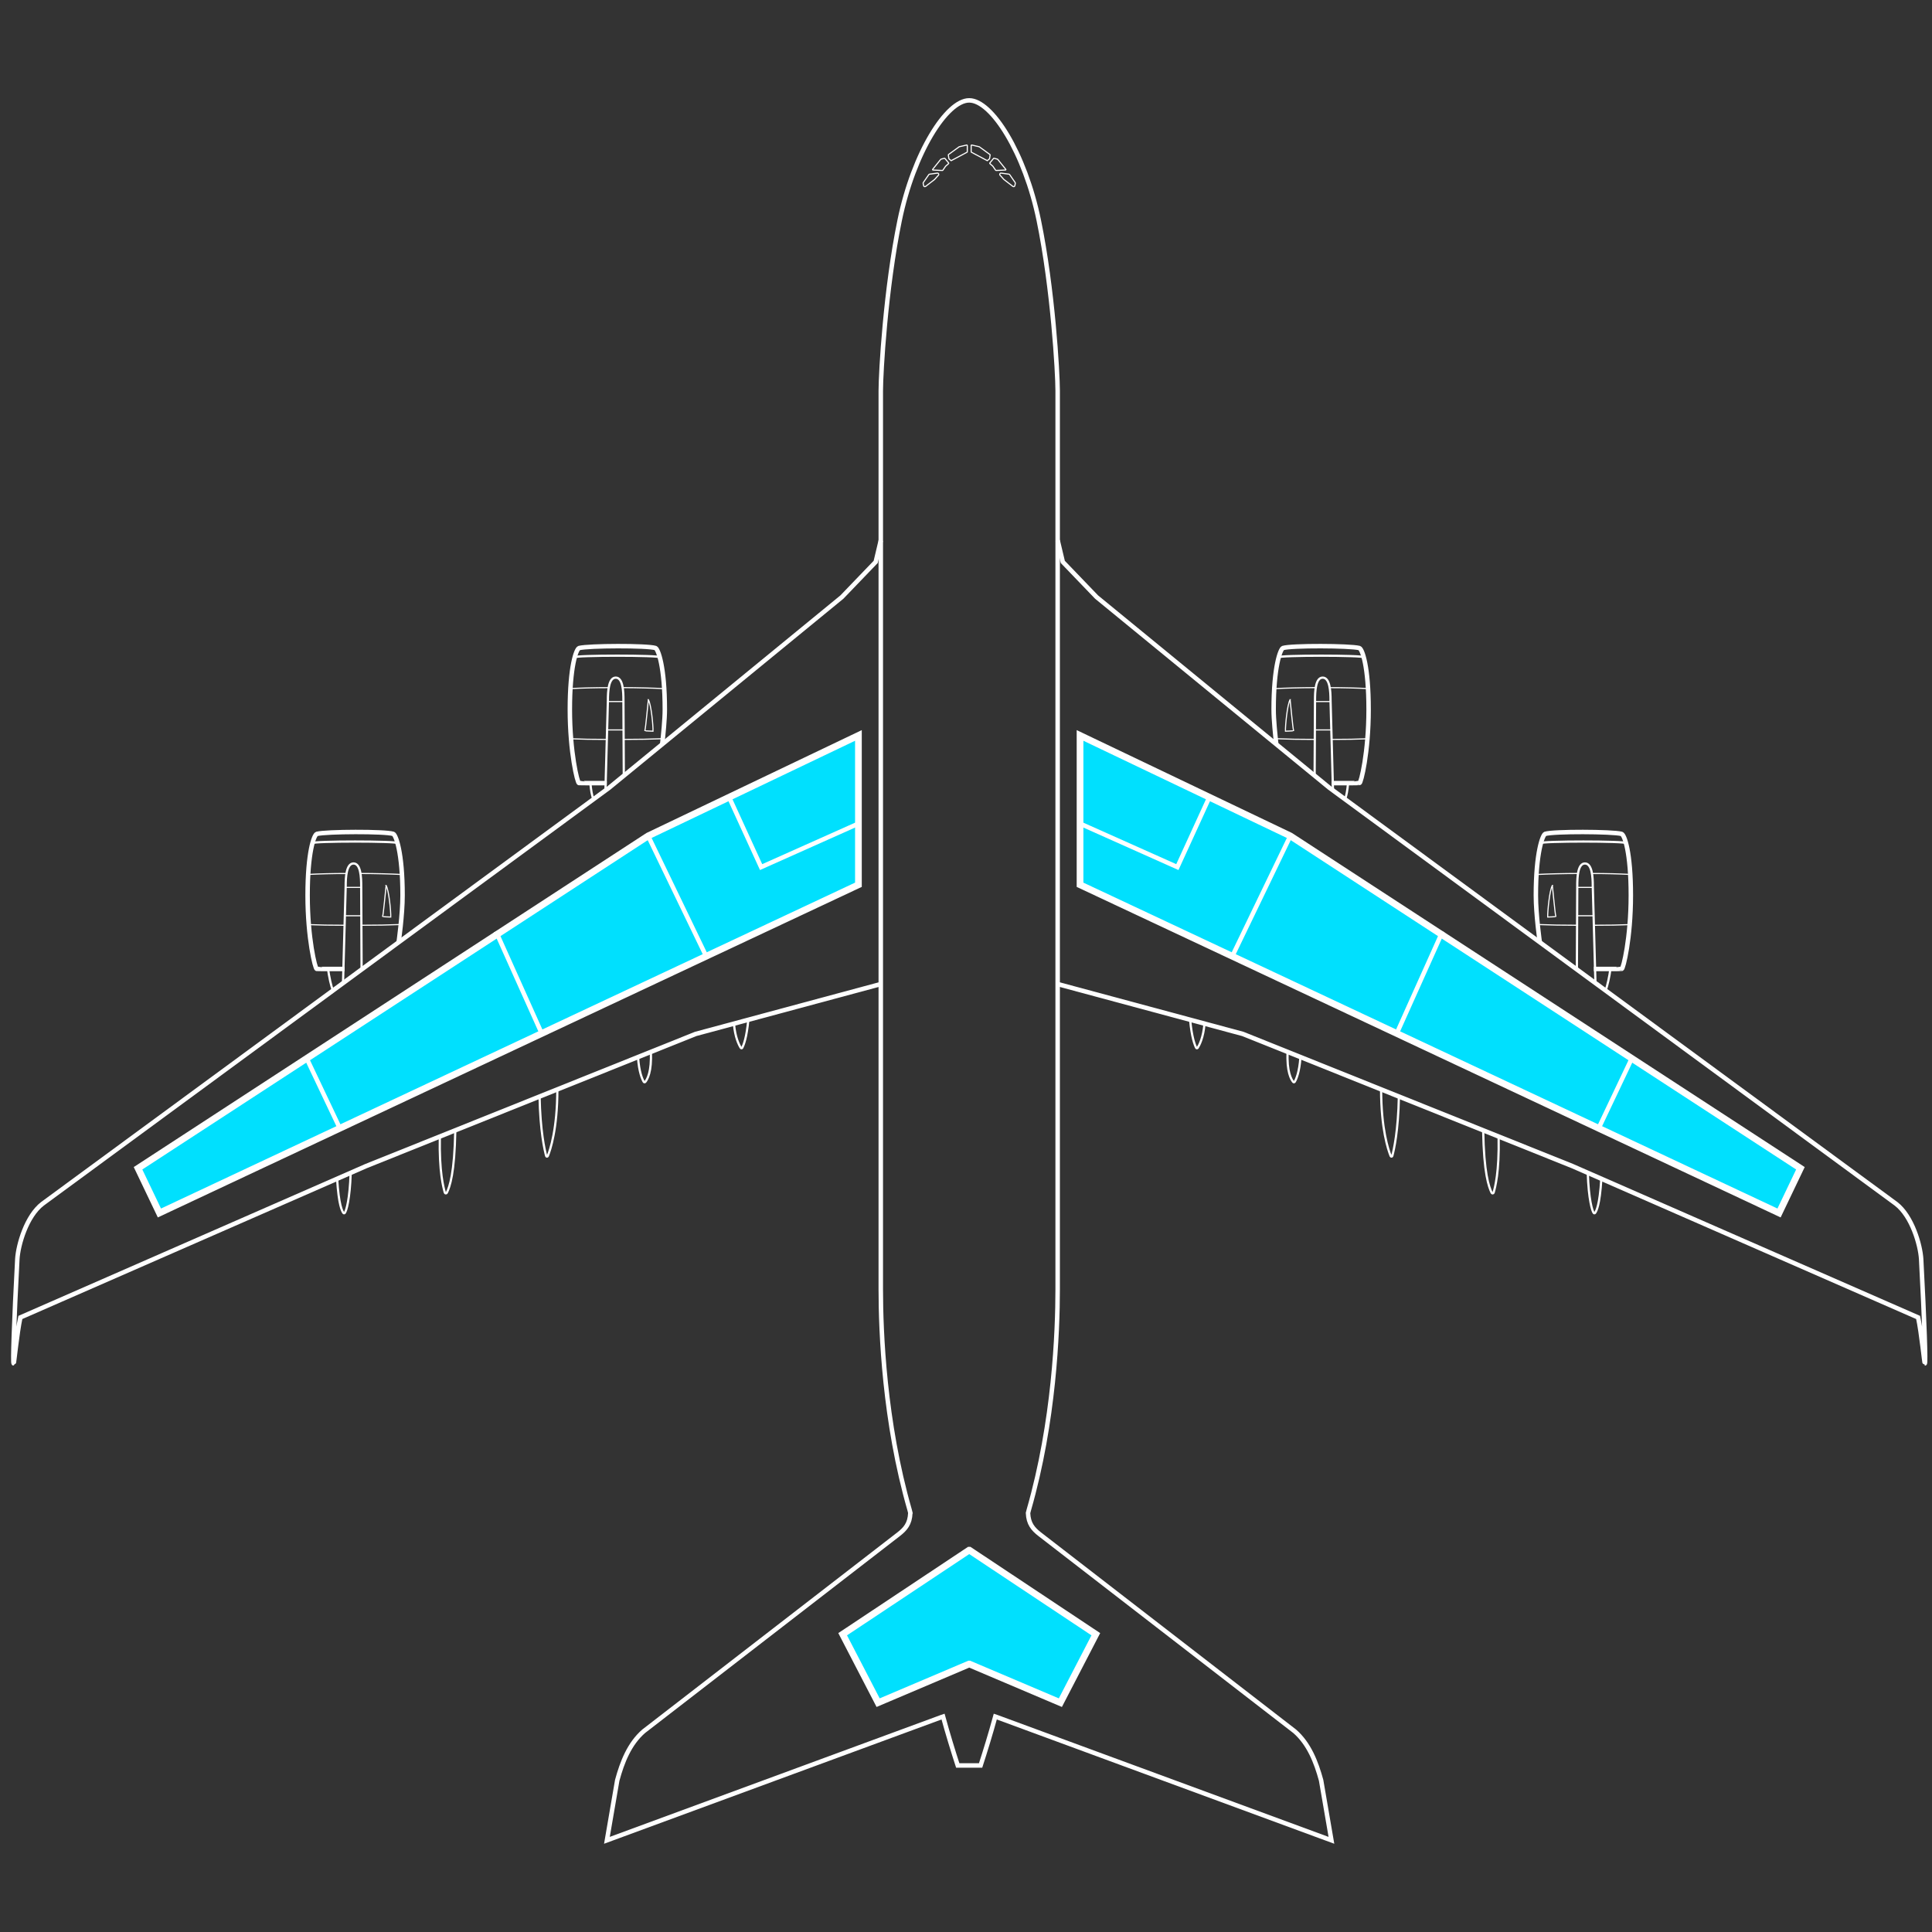 <?xml version="1.0" encoding="UTF-8"?>
<!-- Copyright (c) 2023-2024 FlyByWire Simulations -->
<!-- SPDX-License-Identifier: GPL-3.0 -->

<svg xmlns="http://www.w3.org/2000/svg" viewBox="0 0 864 864">
  <rect x="0" y="0" width="864" height="864" fill="#333333" stroke="none"/>
  <defs>
    <style>
      .cls-1, .cls-2, .cls-3, .cls-4 {
        fill: none;
        stroke: #fff;
        stroke-miterlimit: 10;
      }

      .cls-2 {
        stroke-width: 3px;
      }

      .cls-3 {
        stroke-width: 2px;
      }

      .cls-4 {
        stroke-width: .5px;
      }

      .cls-5 {
        fill: #00e0fe;
      }
    </style>
  </defs>
  <g id="FUEL">
    <g id="Right_Wing_FUEL" data-name="Right Wing FUEL">
      <polygon id="Right_Outer_Tank" data-name="Right Outer Tank" class="cls-5" points="805.16 522.46 795.6 542.45 715.07 504.24 729.86 473.09 805.16 522.46"/>
      <polygon id="Feed_Tank_4" data-name="Feed Tank 4" class="cls-5" points="644.55 417.81 624.64 462.13 715.07 504.24 729.86 473.09 644.55 417.81"/>
      <polygon id="Right_Mid_Tank" data-name="Right Mid Tank" class="cls-5" points="577.04 373.82 551.07 427.63 624.64 462.13 644.55 417.81 577.04 373.82"/>
      <polygon id="Right_Inner_Tank" data-name="Right Inner Tank" class="cls-5" points="540.52 356.38 526.52 387.77 483 368.33 483 395.67 551.07 427.63 577.04 373.82 540.52 356.38"/>
      <polygon id="Feed_Tank_3" data-name="Feed Tank 3" class="cls-5" points="483 328.89 483 368.33 526.52 387.77 540.52 356.38 483 328.89"/>
    </g>
    <g id="Right_Wing_TANK" data-name="Right Wing TANK">
      <line id="Left_Line" data-name="Left Line" class="cls-3" x1="715.07" y1="504.24" x2="729.86" y2="473.09"/>
      <line id="Middle_Line" data-name="Middle Line" class="cls-3" x1="645.12" y1="416.53" x2="624.64" y2="462.13"/>
      <line id="Right_Line" data-name="Right Line" class="cls-3" x1="551.55" y1="426.66" x2="577.04" y2="373.82"/>
      <polyline id="Inner_Box" data-name="Inner Box" class="cls-3" points="540.52 357.2 526.52 387.77 483 368.33"/>
      <polygon id="Left_Tank_Box" data-name="Left Tank Box" class="cls-2" points="795.6 542.45 483 395.67 483 328.89 577.04 373.82 805.16 522.46 795.6 542.45"/>
    </g>
    <g id="Left_Wing_FUEL" data-name="Left Wing FUEL">
      <polygon id="Feed_Tank_2" data-name="Feed Tank 2" class="cls-5" points="383.89 328.89 383.89 368.33 340.37 387.77 326.37 356.38 383.89 328.89"/>
      <polygon id="Left_Inner_Tank" data-name="Left Inner Tank" class="cls-5" points="326.37 356.38 340.37 387.77 383.89 368.33 383.89 395.67 315.82 427.63 289.85 373.82 326.37 356.38"/>
      <polygon id="Left_Mid_Tank" data-name="Left Mid Tank" class="cls-5" points="289.85 373.82 315.82 427.63 242.25 462.13 222.34 417.81 289.85 373.82"/>
      <polygon id="Feed_Tank_1" data-name="Feed Tank 1" class="cls-5" points="222.34 417.81 242.25 462.13 151.82 504.24 137.03 473.09 222.34 417.81"/>
      <polygon id="Left_Outer_Tank" data-name="Left Outer Tank" class="cls-5" points="61.73 522.46 71.29 542.45 151.82 504.24 137.03 473.09 61.73 522.46"/>
    </g>
    <g id="Left_Wing_TANK" data-name="Left Wing TANK">
      <line id="Left_Line-2" data-name="Left Line" class="cls-3" x1="151.82" y1="504.24" x2="137.03" y2="473.09"/>
      <line id="Middle_Line-2" data-name="Middle Line" class="cls-3" x1="221.77" y1="416.53" x2="242.25" y2="462.13"/>
      <line id="Right_Line-2" data-name="Right Line" class="cls-3" x1="315.34" y1="426.66" x2="289.85" y2="373.82"/>
      <polyline id="Inner_Box-2" data-name="Inner Box" class="cls-3" points="326.37 357.2 340.37 387.77 383.89 368.33"/>
      <polygon id="Left_Tank_Box-2" data-name="Left Tank Box" class="cls-2" points="71.29 542.45 383.89 395.67 383.89 328.89 289.85 373.82 61.73 522.46 71.29 542.45"/>
    </g>
    <polygon id="Tail_Trim_FUEL" data-name="Tail Trim FUEL" class="cls-5" points="433.37 693.25 376.84 730.83 392.7 761.44 433.37 744.17 433.53 744.17 474.2 761.44 490.06 730.83 433.53 693.25 433.37 693.25"/>
    <polygon id="Tail_Trim_TANK" data-name="Tail Trim TANK" class="cls-2" points="433.37 693.25 376.84 730.83 392.7 761.44 433.37 744.17 433.53 744.17 474.2 761.44 490.06 730.83 433.53 693.25 433.37 693.25"/>
  </g>
  <g id="BASE_SVG" data-name="BASE SVG">
    <g id="Wings">
      <g id="Left_Wing" data-name="Left Wing">
        <g id="ENG_2" data-name="ENG 2">
          <path id="Exhaust_Nozzle" data-name="Exhaust Nozzle" class="cls-1" d="m264.02,350.22c.28,3.12.67,5.52,1.36,7.22"/>
          <path id="Inlet_Leading_Edge" data-name="Inlet Leading Edge" class="cls-1" d="m257,293.94c0-.95,38.11-.95,38.11,0"/>
          <g id="Cowling">
            <path id="Cowling_L_Rear_Edge" data-name="Cowling L Rear Edge" class="cls-4" d="m255.36,330.38c5.22.2,8.93.29,16.03.29"/>
            <path id="Cowling_R_Rear_Edge" data-name="Cowling R Rear Edge" class="cls-4" d="m296.51,330.34c-5.67.22-10.86.34-17.54.33"/>
            <path id="Cowling_L_Froward_Edge" data-name="Cowling L Froward Edge" class="cls-4" d="m255.09,307.94c5.1-.26,10.73-.42,17.15-.42"/>
            <path id="Cowling_R_Foward_Edge" data-name="Cowling R Foward Edge" class="cls-4" d="m297.05,307.97c-5.1-.26-12.05-.45-18.48-.46"/>
          </g>
          <path id="Strake" class="cls-4" d="m289.95,312.93c-.31,2.6-1.15,12.29-1.56,13.85.1.1,3.64.21,3.64.21.1-2.29-.83-12.08-2.08-14.06Z"/>
          <g id="Pylon">
            <line id="Pylon_Beam_Rear" data-name="Pylon Beam Rear" class="cls-4" x1="278.81" y1="326.42" x2="271.5" y2="326.42"/>
            <line id="Pylon_Beam_Front" data-name="Pylon Beam Front" class="cls-4" x1="278.81" y1="313.74" x2="271.86" y2="313.74"/>
            <path id="Pylon-2" data-name="Pylon" class="cls-1" d="m278.97,346.89s-.17-33.71-.17-33.8c0-3.82-.21-10.05-3.43-10.05h0c-3.22,0-3.51,6.23-3.51,10.05,0,.08-1.11,40.73-1.11,40.73"/>
          </g>
          <path id="Housing" class="cls-3" d="m296.14,332.83c.46-4.24,1.17-10.9,1.17-15.55,0-19.22-3.01-26.97-4.15-27.47-3.69-1.19-29.97-1.08-34.17,0-1.32.43-4.15,8.25-4.15,27.47s3.39,32.89,4.06,32.89c.08.08,12.46.04,12.46.04"/>
        </g>
        <g id="ENG_1" data-name="ENG 1">
          <path id="Exhaust_Nozzle-2" data-name="Exhaust Nozzle" class="cls-1" d="m146.75,433.33c.28,3.12,1.43,7.96,2.12,9.66"/>
          <path id="Inlet_Leading_Edge-2" data-name="Inlet Leading Edge" class="cls-1" d="m139.73,377.05c0-.95,38.11-.95,38.11,0"/>
          <g id="Cowling-2" data-name="Cowling">
            <path id="Cowling_L_Rear_Edge-2" data-name="Cowling L Rear Edge" class="cls-4" d="m138.09,413.49c5.22.2,8.93.29,16.03.29"/>
            <path id="Cowling_R_Rear_Edge-2" data-name="Cowling R Rear Edge" class="cls-4" d="m179.23,413.45c-5.67.22-10.86.34-17.54.33"/>
            <path id="Cowling_L_Froward_Edge-2" data-name="Cowling L Froward Edge" class="cls-4" d="m137.81,391.05c5.1-.26,10.73-.42,17.15-.42"/>
            <path id="Cowling_R_Foward_Edge-2" data-name="Cowling R Foward Edge" class="cls-4" d="m179.77,391.08c-5.1-.26-12.05-.45-18.48-.46"/>
          </g>
          <path id="Strake-2" data-name="Strake" class="cls-4" d="m172.67,396.04c-.31,2.6-1.15,12.29-1.56,13.85.1.1,3.64.21,3.64.21.1-2.29-.83-12.08-2.08-14.06Z"/>
          <g id="Pylon-3" data-name="Pylon">
            <line id="Pylon_Beam_Rear-2" data-name="Pylon Beam Rear" class="cls-4" x1="161.53" y1="409.53" x2="154.23" y2="409.53"/>
            <line id="Pylon_Beam_Front-2" data-name="Pylon Beam Front" class="cls-4" x1="161.53" y1="396.85" x2="154.58" y2="396.85"/>
            <path id="Pylon-4" data-name="Pylon" class="cls-1" d="m161.7,433.56s-.17-37.27-.17-37.36c0-3.82-.21-10.05-3.43-10.05h0c-3.22,0-3.51,6.23-3.51,10.05,0,.08-1.19,43.44-1.19,43.44"/>
          </g>
          <path id="Housing-2" data-name="Housing" class="cls-3" d="m178.27,421.39s1.76-12.18,1.76-21c0-19.22-3.01-26.97-4.15-27.47-3.69-1.19-29.97-1.08-34.17,0-1.32.43-4.15,8.25-4.15,27.47s3.39,32.89,4.06,32.89c.08.08,12.46.04,12.46.04"/>
        </g>
        <g id="Flap_Fairings" data-name="Flap Fairings">
          <path id="Left_Flap_Fairing_5" data-name="Left Flap Fairing 5" class="cls-1" d="m328.22,457.77c.51,6.22,2.29,9.62,3.06,10.83.16.25.54.24.67-.03.62-1.21,1.98-4.65,2.7-12.53"/>
          <path id="Left_Flap_Fairing_4" data-name="Left Flap Fairing 4" class="cls-1" d="m285.33,472.71c.43,6.81,1.92,9.99,2.56,11.07.15.25.5.28.68.05.88-1.07,2.94-4.55,2.48-13.42"/>
          <path id="Left_Flap_Fairing_3" data-name="Left Flap Fairing 3" class="cls-1" d="m241.3,490.37c.29,15.36,2.22,23.87,2.96,26.6.09.34.57.37.7.04,1.15-2.83,4.29-12.18,4.29-29.83"/>
          <path id="Left_Flap_Fairing_2" data-name="Left Flap Fairing 2" class="cls-1" d="m196.69,508.46c-.3,15.88,1.6,22.51,2.24,24.88.11.42.68.47.88.08,1.3-2.67,3.47-8.69,3.8-27.93"/>
          <path id="Left_Flap_Fairing_1" data-name="Left Flap Fairing 1" class="cls-1" d="m150.76,527.15c.74,11.93,2.2,14.39,2.81,15.27.13.19.42.21.57.04.73-.84,2.31-6.08,2.69-17.97"/>
        </g>
        <path id="Left_Wing-2" data-name="Left Wing" class="cls-3" d="m393.89,440.08l-82.82,22.31-147.41,59.11L9.11,589.17c-1.53,7.08-2.78,20.56-3,20.56-.47,0,.15-18.57,1.64-46.72.39-6.33,4.08-19.17,11.25-24.67l253.33-186,104.17-85.33,15.11-15.72,2.28-9.61"/>
      </g>
      <g id="Right_Wing" data-name="Right Wing">
        <g id="ENG_3" data-name="ENG 3">
          <path id="Exhaust_Nozzle-3" data-name="Exhaust Nozzle" class="cls-1" d="m602.86,350.22c-.28,3.12-.67,5.52-1.36,7.22"/>
          <path id="Inlet_Leading_Edge-3" data-name="Inlet Leading Edge" class="cls-1" d="m609.88,293.94c0-.95-38.11-.95-38.11,0"/>
          <g id="Cowling-3" data-name="Cowling">
            <path id="Cowling_R_Rear_Edge-3" data-name="Cowling R Rear Edge" class="cls-4" d="m611.53,330.38c-5.22.2-8.93.29-16.03.29"/>
            <path id="Cowling_L_Rear_Edge-3" data-name="Cowling L Rear Edge" class="cls-4" d="m570.38,330.34c5.67.22,10.86.34,17.54.33"/>
            <path id="Cowling_R_Froward_Edge" data-name="Cowling R Froward Edge" class="cls-4" d="m611.8,307.94c-5.1-.26-10.73-.42-17.15-.42"/>
            <path id="Cowling_L_Foward_Edge" data-name="Cowling L Foward Edge" class="cls-4" d="m569.84,307.97c5.1-.26,12.05-.45,18.48-.46"/>
          </g>
          <path id="Strake-3" data-name="Strake" class="cls-4" d="m576.94,312.93c.31,2.6,1.15,12.29,1.56,13.85-.1.1-3.64.21-3.64.21-.1-2.29.83-12.08,2.08-14.06Z"/>
          <g id="Pylon-5" data-name="Pylon">
            <line id="Pylon_Beam_Rear-3" data-name="Pylon Beam Rear" class="cls-4" x1="588.08" y1="326.42" x2="595.38" y2="326.42"/>
            <line id="Pylon_Beam_Front-3" data-name="Pylon Beam Front" class="cls-4" x1="588.08" y1="313.74" x2="595.03" y2="313.74"/>
            <path id="Pylon-6" data-name="Pylon" class="cls-1" d="m587.91,346.89s.17-33.71.17-33.8c0-3.82.21-10.05,3.43-10.05h0c3.22,0,3.51,6.23,3.51,10.05,0,.08,1.11,40.73,1.11,40.73"/>
          </g>
          <path id="Housing-3" data-name="Housing" class="cls-3" d="m570.75,332.83c-.46-4.24-1.17-10.9-1.17-15.55,0-19.22,3.01-26.97,4.15-27.47,3.69-1.19,29.97-1.08,34.17,0,1.32.43,4.15,8.25,4.15,27.47s-3.39,32.89-4.06,32.89c-.08.08-12.46.04-12.46.04"/>
        </g>
        <g id="ENG_4" data-name="ENG 4">
          <path id="Exhaust_Nozzle-4" data-name="Exhaust Nozzle" class="cls-1" d="m720.14,433.33c-.28,3.12-1.43,7.96-2.12,9.66"/>
          <path id="Inlet_Leading_Edge-4" data-name="Inlet Leading Edge" class="cls-1" d="m727.16,377.05c0-.95-38.11-.95-38.11,0"/>
          <g id="Cowling-4" data-name="Cowling">
            <path id="Cowling_R_Rear_Edge-4" data-name="Cowling R Rear Edge" class="cls-4" d="m728.8,413.49c-5.22.2-8.93.29-16.03.29"/>
            <path id="Cowling_L_Rear_Edge-4" data-name="Cowling L Rear Edge" class="cls-4" d="m687.66,413.45c5.67.22,10.86.34,17.54.33"/>
            <path id="Cowling_R_Froward_Edge-2" data-name="Cowling R Froward Edge" class="cls-4" d="m729.08,391.05c-5.1-.26-10.73-.42-17.15-.42"/>
            <path id="Cowling_L_Foward_Edge-2" data-name="Cowling L Foward Edge" class="cls-4" d="m687.12,391.08c5.1-.26,12.05-.45,18.48-.46"/>
          </g>
          <path id="Strake-4" data-name="Strake" class="cls-4" d="m694.22,396.04c.31,2.6,1.15,12.29,1.56,13.85-.1.1-3.64.21-3.64.21-.1-2.29.83-12.08,2.08-14.06Z"/>
          <g id="Pylon-7" data-name="Pylon">
            <line id="Pylon_Beam_Rear-4" data-name="Pylon Beam Rear" class="cls-4" x1="705.36" y1="409.53" x2="712.66" y2="409.53"/>
            <line id="Pylon_Beam_Front-4" data-name="Pylon Beam Front" class="cls-4" x1="705.36" y1="396.85" x2="712.31" y2="396.85"/>
            <path id="Pylon-8" data-name="Pylon" class="cls-1" d="m705.19,433.56s.17-37.27.17-37.36c0-3.82.21-10.05,3.43-10.05h0c3.22,0,3.51,6.23,3.51,10.05,0,.08,1.19,43.44,1.19,43.44"/>
          </g>
          <path id="Housing-4" data-name="Housing" class="cls-3" d="m688.61,421.39s-1.76-12.18-1.76-21c0-19.22,3.01-26.97,4.15-27.47,3.69-1.19,29.97-1.08,34.17,0,1.32.43,4.15,8.25,4.15,27.47s-3.39,32.89-4.06,32.89c-.08.08-12.46.04-12.46.04"/>
        </g>
        <g id="Flap_Fairings-2" data-name="Flap Fairings">
          <path id="Right_Flap_Fairing_5" data-name="Right Flap Fairing 5" class="cls-1" d="m538.66,457.77c-.51,6.22-2.29,9.62-3.06,10.83-.16.25-.54.24-.67-.03-.62-1.21-1.98-4.65-2.7-12.53"/>
          <path id="Right_Flap_Fairing_4" data-name="Right Flap Fairing 4" class="cls-1" d="m581.56,472.71c-.43,6.81-1.92,9.99-2.56,11.07-.15.25-.5.28-.68.05-.88-1.07-2.94-4.55-2.48-13.42"/>
          <path id="Right_Flap_Fairing_3" data-name="Right Flap Fairing 3" class="cls-1" d="m625.59,490.37c-.29,15.36-2.22,23.87-2.96,26.6-.09.34-.57.37-.7.04-1.15-2.83-4.29-12.18-4.29-29.83"/>
          <path id="Right_Flap_Fairing_2" data-name="Right Flap Fairing 2" class="cls-1" d="m670.2,508.46c.3,15.88-1.6,22.51-2.24,24.88-.11.42-.68.47-.88.08-1.3-2.67-3.47-8.69-3.8-27.93"/>
          <path id="Right_Flap_Fairing_1" data-name="Right Flap Fairing 1" class="cls-1" d="m716.13,527.15c-.74,11.93-2.2,14.39-2.81,15.27-.13.19-.42.21-.57.04-.73-.84-2.31-6.08-2.69-17.97"/>
        </g>
        <path id="Right_Wing-2" data-name="Right Wing" class="cls-3" d="m473,440.08l82.82,22.31,147.41,59.11,154.56,67.67c1.53,7.08,2.78,20.56,3,20.56.47,0-.15-18.57-1.64-46.72-.39-6.33-4.08-19.17-11.25-24.67l-253.33-186-104.17-85.33-15.11-15.72-2.28-9.61"/>
      </g>
    </g>
    <g id="Cockpit_Windows" data-name="Cockpit Windows">
      <path class="cls-4" d="m417.25,76.04l4.2.2c.07,0,.13-.03.17-.08l1.23-1.78s.02-.02.03-.04l1.34-1.19c.08-.07.09-.19.02-.27l-1.69-2.04c-.05-.06-.13-.08-.2-.06l-1.54.4s-.08.03-.1.07l-3.61,4.48c-.1.13-.02.31.14.32Z"/>
      <path class="cls-4" d="m425.48,71.79l7-3.72c.06-.03.1-.1.1-.17v-2.86c0-.13-.12-.22-.24-.19l-3.33.77s-.05.02-.07.03l-4.76,3.46c-.06.04-.09.12-.08.19l.25,1.64s.03.09.07.12l.84.7c.06.05.15.06.22.02Z"/>
      <path class="cls-4" d="m415.75,77.88l3.43-.46c.51-.07.84.54.49.92l-1.69,1.89s-.05.05-.08.07l-3.97,3.06c-.33.25-.81.07-.89-.33l-.2-1c-.03-.15,0-.3.09-.43l2.42-3.49c.09-.13.23-.21.38-.24Z"/>
      <path class="cls-4" d="m449.64,76.04l-4.2.2c-.07,0-.13-.03-.17-.08l-1.23-1.78s-.02-.02-.03-.04l-1.34-1.19c-.08-.07-.09-.19-.02-.27l1.69-2.04c.05-.06.13-.08.2-.06l1.54.4s.08.03.1.07l3.61,4.48c.1.13.02.31-.14.32Z"/>
      <path class="cls-4" d="m441.41,71.79l-7-3.72c-.06-.03-.1-.1-.1-.17v-2.86c0-.13.12-.22.24-.19l3.33.77s.05.02.07.03l4.76,3.46c.06.04.09.12.08.19l-.25,1.64s-.03.09-.07.12l-.84.7c-.06.05-.15.06-.22.02Z"/>
      <path class="cls-4" d="m451.14,77.88l-3.43-.46c-.51-.07-.84.54-.49.92l1.69,1.89s.05.05.08.07l3.97,3.06c.33.25.81.07.89-.33l.2-1c.03-.15,0-.3-.09-.43l-2.42-3.49c-.09-.13-.23-.21-.38-.24Z"/>
    </g>
    <path id="Fuselage" class="cls-3" d="m407.24,677.06c-.15-.62-.3-1.23-.46-1.83-11.33-39.33-12.89-79.56-12.89-98.67,0,0,0-401.75,0-401.78,0-8.18,2.13-45.6,8.44-76.22,6.22-30.25,21.04-53.67,31.08-53.67h.05c10.04,0,24.87,23.42,31.09,53.67,6.3,30.63,8.44,68.04,8.44,76.22,0,.03,0,401.78,0,401.78,0,19.11-1.56,59.33-12.89,98.67-.14.55-.15.57-.29,1.13l-.07.27c.19,4.81,2.24,7.15,5.24,9.49l114,88.11c6.39,5.56,9.61,13.78,11.83,21.94l4.61,26.83-149.64-55.11-.68-.23c-2.11,7.73-4.52,15.55-6.57,21.87h-2.69s-4.84,0-4.84,0h-2.69c-2.05-6.32-4.46-14.14-6.57-21.87l-.68.23-149.64,55.11,4.61-26.83c2.22-8.17,5.44-16.39,11.83-21.94l114-88.11c3-2.33,5.05-4.67,5.24-9.49"/>
  </g>
</svg>
